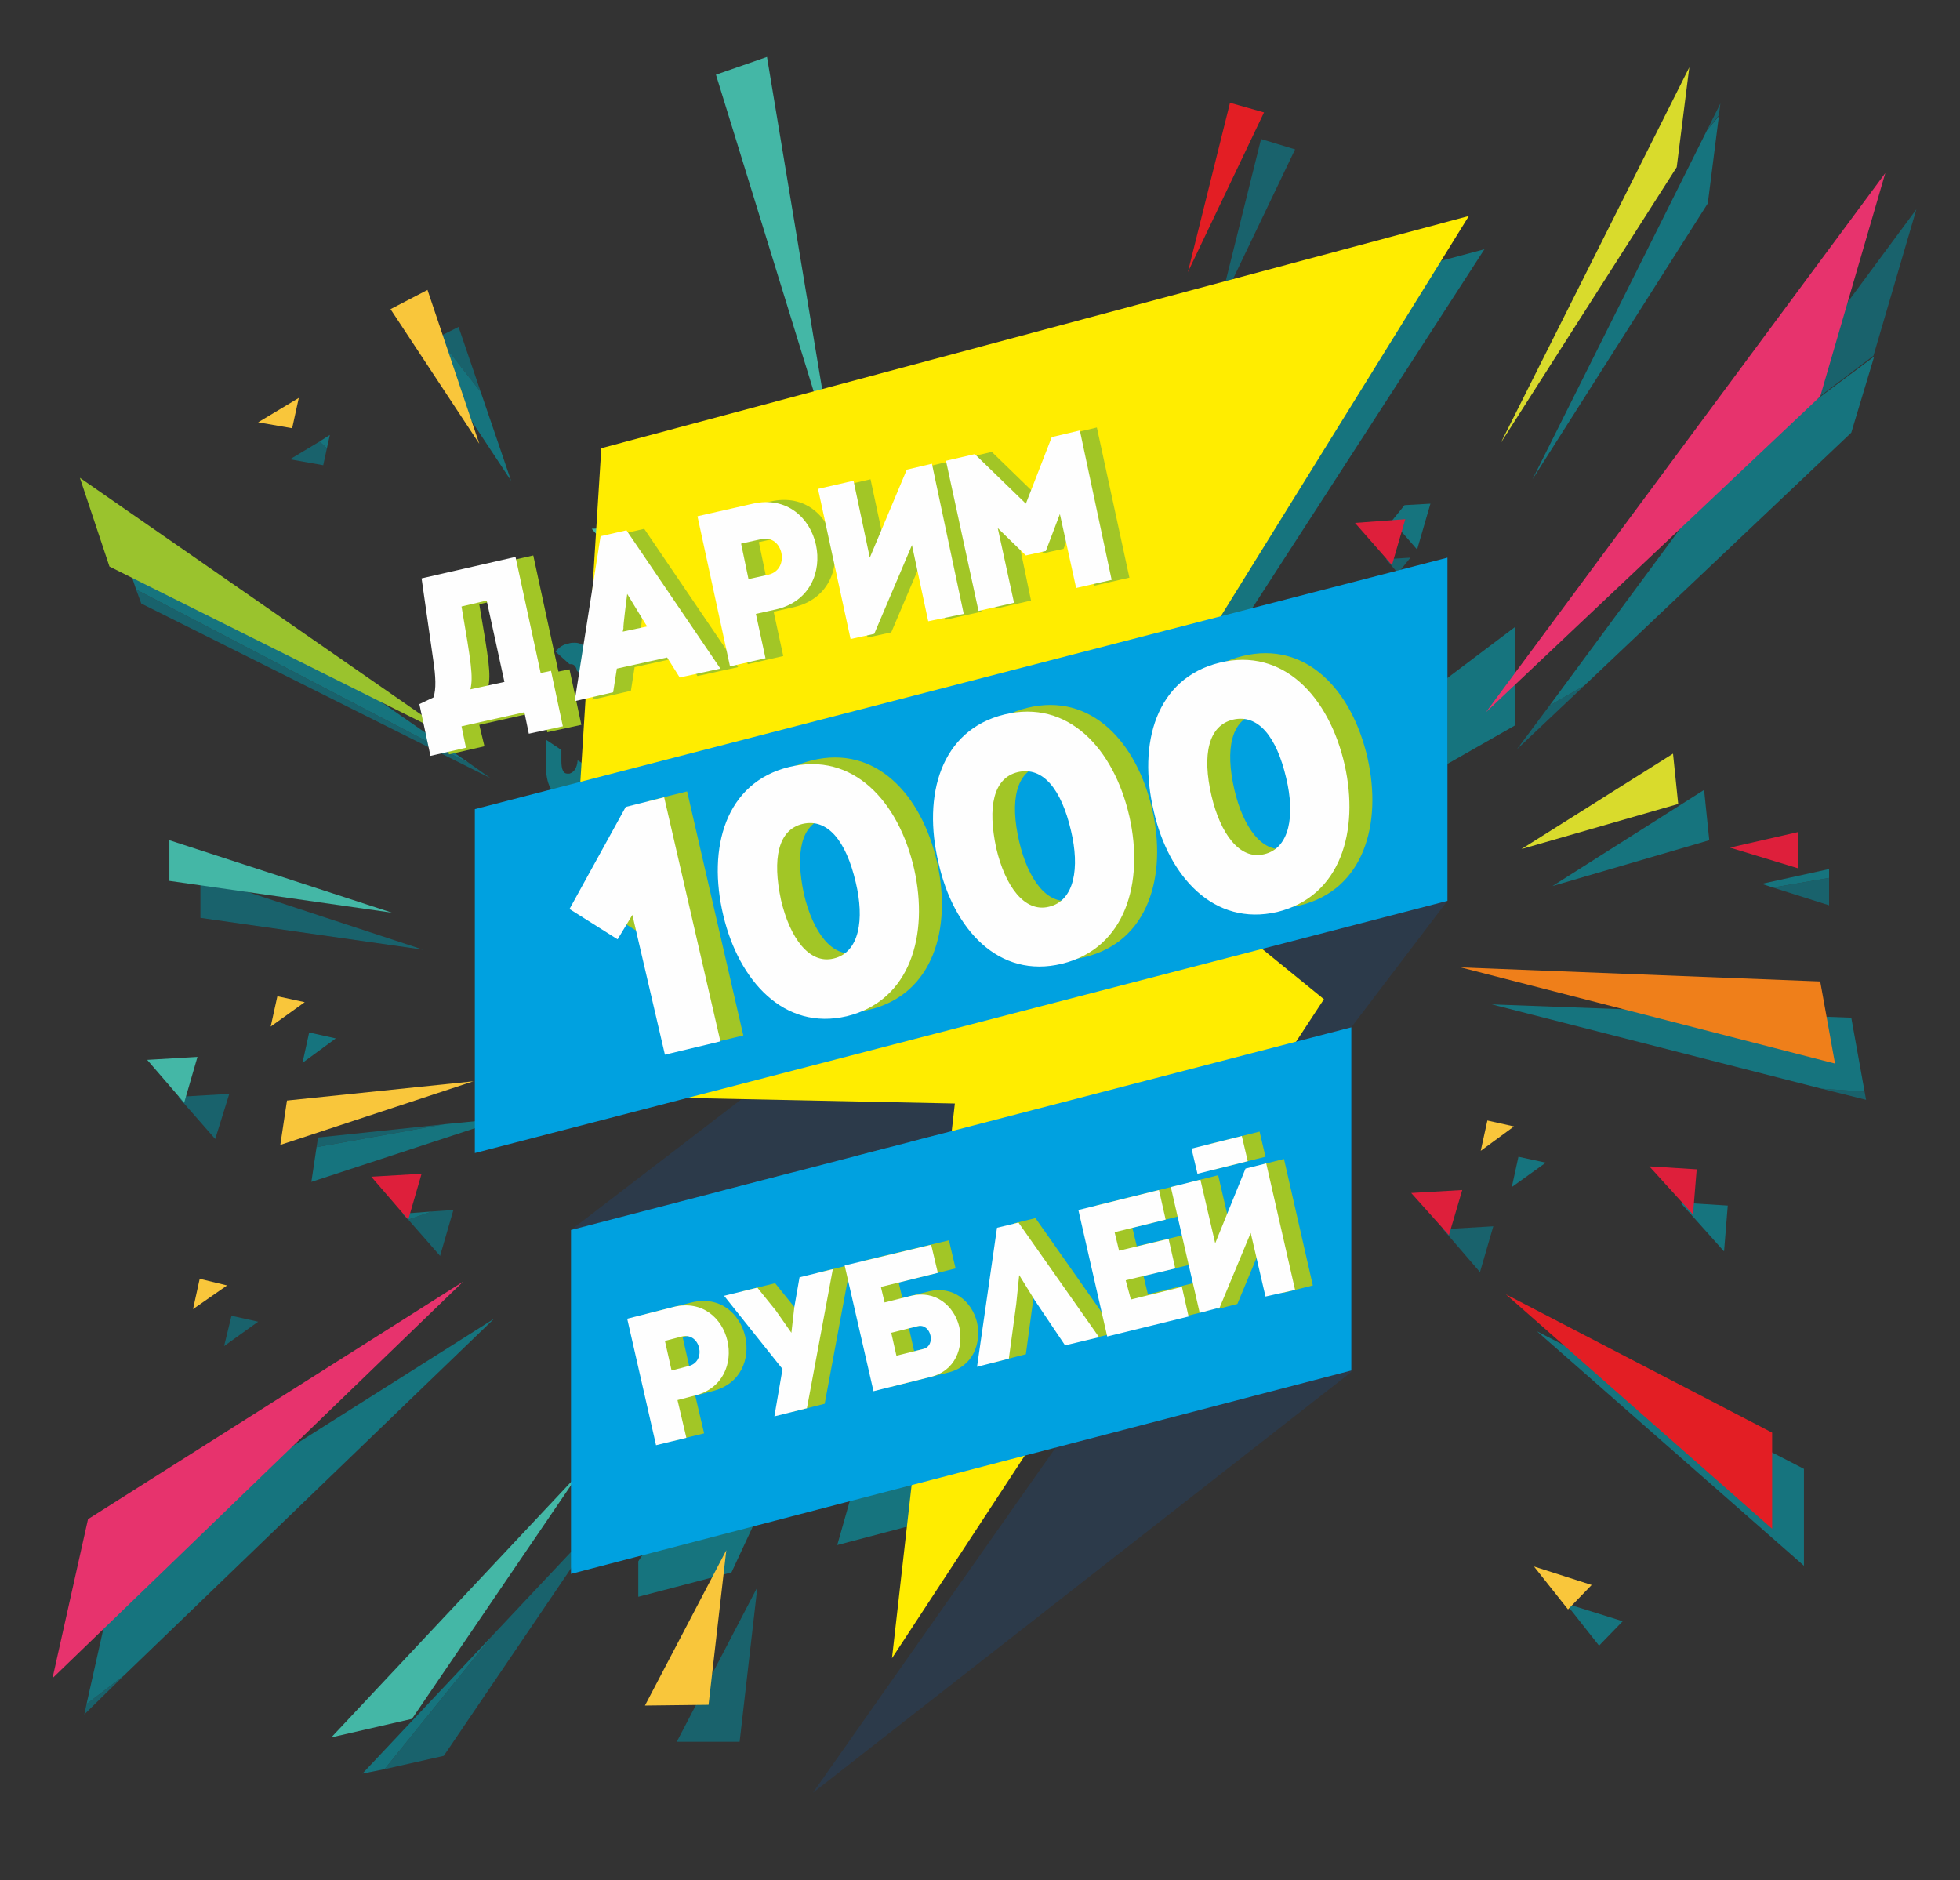 <?xml version="1.0" encoding="utf-8"?>
<!-- Generator: Adobe Illustrator 22.0.1, SVG Export Plug-In . SVG Version: 6.00 Build 0)  -->
<svg version="1.1" id="Слой_1" xmlns="http://www.w3.org/2000/svg" xmlns:xlink="http://www.w3.org/1999/xlink" x="0px" y="0px"
	 viewBox="0 0 265 254.2" style="enable-background:new 0 0 265 254.2;" xml:space="preserve">
<rect x="0" y="0" width="265" height="254.2" fill="#333333" stroke="none"/>
<style type="text/css">
	.st0{fill:#CF2D46;}
	.st1{fill:url(#SVGID_1_);}
	.st2{fill:#19626C;}
	.st3{fill:#16747E;}
	.st4{fill:#DE1F3B;}
	.st5{fill:#EF7F1A;}
	.st6{fill:#D9DB2C;}
	.st7{fill:#E31E24;}
	.st8{fill:#E7336D;}
	.st9{fill:#9AC32D;}
	.st10{fill:#44B7A6;}
	.st11{fill:#F9C63B;}
	.st12{fill:#2C3A4A;}
	.st13{fill:#FFED00;}
	.st14{fill:#00A1E0;}
	.st15{fill:#A2C626;}
	.st16{fill:#FEFEFE;}
</style>
<g id="Слой_x0020_1">
	<polygon class="st0" points="130.8,249.5 183.4,137 183.4,137 	"/>
	
		<linearGradient id="SVGID_1_" gradientUnits="userSpaceOnUse" x1="10418.943" y1="-9235.43" x2="15608.383" y2="-9235.43" gradientTransform="matrix(2.834646e-02 0 0 -2.834646e-02 -164.533 -73.671)">
		<stop  offset="0" style="stop-color:#CF2A3E"/>
		<stop  offset="1" style="stop-color:#DB2A3E"/>
	</linearGradient>
	<path class="st1" d="M158.8,249.5L158.8,249.5l16.9-70.5l9.7-40.3l0,0l-9.7,40.3L158.8,249.5L158.8,249.5z M186.3,135.1l2-8.3v0
		L186.3,135.1L186.3,135.1z"/>
	<polygon class="st2" points="247.3,122.4 239.7,120 247.3,118.7 	"/>
	<polygon class="st3" points="239.7,120 238.2,119.5 247.3,117.5 247.3,118.7 	"/>
	<polygon class="st2" points="252.3,148.7 246.3,147.2 252.1,147.6 	"/>
	<polygon class="st3" points="252.1,147.6 246.3,147.2 201.7,135.8 250.3,137.6 	"/>
	<polygon class="st3" points="209.9,119.8 230.4,106.8 231.1,113.6 	"/>
	<polygon class="st3" points="243.9,211.7 207.8,180 243.9,198.6 	"/>
	<path class="st2" d="M205.1,101.3l4.4-5.9l4.7-2.7L205.1,101.3z M233.2,63.3l25.9-35l-5.8,19.8L233.2,63.3z"/>
	<polygon class="st3" points="209.5,95.4 233.2,63.3 253.4,48.2 250.3,58.5 214.2,92.7 	"/>
	<path class="st2" d="M207.2,64.9L207.2,64.9L207.2,64.9L207.2,64.9L207.2,64.9z M230.8,17.6l1.8-3.6l-0.2,1.6L230.8,17.6z"/>
	<polygon class="st3" points="207.2,64.8 230.8,17.6 232.4,15.7 230.9,27.5 207.2,64.8 	"/>
	<polygon class="st2" points="66.3,105.2 19.1,81.6 18.4,79.7 63.6,103.3 	"/>
	<polygon class="st3" points="63.6,103.3 18.4,79.7 15,69.5 	"/>
	<polygon class="st2" points="57.2,128.4 27.1,124.1 27.1,118.5 	"/>
	<polygon class="st2" points="42.8,155.1 43,153.8 60.1,152 	"/>
	<polygon class="st3" points="42.1,159.8 42.8,155.1 60.1,152 68.3,151.2 	"/>
	<polygon class="st2" points="11.4,231.8 11.7,230.4 16.8,226.5 	"/>
	<polygon class="st3" points="11.7,230.4 16.2,210.3 66.8,178.3 16.8,226.5 	"/>
	<polygon class="st2" points="52,239.2 66.7,221 82.6,204.1 60,237.4 	"/>
	<polygon class="st3" points="49,239.8 66.7,221 52,239.2 	"/>
	<polygon class="st2" points="91.5,235.5 102.4,214.6 100,235.5 	"/>
	<polygon class="st2" points="65,53 59.2,45.6 62,44.2 	"/>
	<polygon class="st3" points="69.1,65 57,46.7 59.2,45.6 65,53 	"/>
	<polygon class="st2" points="164.8,41.7 170.5,18.8 175.1,20.2 	"/>
	<polygon class="st2" points="59.5,169.8 55.2,164.9 58.4,163.8 61.3,163.6 	"/>
	<polygon class="st3" points="55.2,164.9 54.4,164.1 58.4,163.8 	"/>
	<polygon class="st2" points="200.1,172 195.1,166.2 201.9,165.8 	"/>
	<polygon class="st2" points="189,77.5 187.4,75.6 190.7,75.4 	"/>
	<polygon class="st3" points="191.6,74.3 188.2,70.4 189.9,68.3 193.4,68.1 	"/>
	<polygon class="st2" points="89.3,82.2 84.3,76.5 91.1,76.1 	"/>
	<polygon class="st2" points="29.1,154 24.1,148.3 31,147.9 	"/>
	<polygon class="st3" points="233.1,169.2 227.2,162.6 233.6,163 	"/>
	<polygon class="st3" points="216.2,222.5 211.7,216.8 219.4,219.2 	"/>
	<polygon class="st2" points="43.7,62.9 39.2,62.1 43.2,59.7 44.2,60.6 	"/>
	<polygon class="st3" points="44.2,60.6 43.2,59.7 44.6,58.8 	"/>
	<polygon class="st2" points="30.3,182 31.3,177.9 34.9,178.7 	"/>
	<polygon class="st3" points="204.4,160.5 205.3,156.4 209,157.2 	"/>
	<polygon class="st3" points="40.9,143.7 41.8,139.6 45.4,140.4 	"/>
	<path class="st3" d="M132.5,139.3L132.5,139.3l0.2-0.1l-0.1,0.1L132.5,139.3z M132.4,139.3l-0.3-0.1l0.1,0L132.4,139.3L132.4,139.3
		z M132.4,139.3l-0.2-0.1l0,0L132.4,139.3L132.4,139.3z M132.4,139.3l-0.1-0.1l0,0L132.4,139.3L132.4,139.3z M132.4,139.3l-0.1-0.1
		l0,0L132.4,139.3L132.4,139.3L132.4,139.3z M132.8,139.3L132.8,139.3l0.1-0.1L132.8,139.3L132.8,139.3L132.8,139.3z M132.4,139.3
		l0-0.2l0,0L132.4,139.3L132.4,139.3L132.4,139.3z M132.5,139.2l0-0.2l0,0L132.5,139.2L132.5,139.2L132.5,139.2z M133,139.2
		L133,139.2l0.1-0.1L133,139.2L133,139.2z M132.5,139.2l0.1-0.2l0.1,0L132.5,139.2L132.5,139.2L132.5,139.2z M133.1,139.2l0-0.1l0,0
		L133.1,139.2L133.1,139.2z M133.2,139.2l0-0.1l0,0L133.2,139.2L133.2,139.2L133.2,139.2z M132.6,139.2l0.1-0.2l0.1,0L132.6,139.2
		L132.6,139.2z M133.3,139.2l-0.1-0.1l0,0L133.3,139.2L133.3,139.2z M132.7,139.2l0.4-0.3l-0.2,0.2L132.7,139.2L132.7,139.2z
		 M133.4,139.2l-0.1-0.1l0,0L133.4,139.2L133.4,139.2z M131.6,139.1l-1-0.2l0.6,0l0.6,0.2L131.6,139.1z M133.6,139.1l-0.2-0.1l0.1,0
		l0.3,0.1L133.6,139.1L133.6,139.1z M132,139.1l-0.4-0.2l0.2,0L132,139.1L132,139.1z M134,139.1l-0.4-0.1l0.4-0.1l0.9,0.1L134,139.1
		L134,139.1z M132.1,139l-0.2-0.2l0.2,0L132.1,139L132.1,139z M132.9,139l0.1-0.1l0.1,0L132.9,139z M132.3,139l-0.1-0.2l0.1,0
		L132.3,139L132.3,139L132.3,139z M133,139l0.1-0.1l-0.1,0l0.2-0.1l0.2,0l-0.2,0.1l-0.1,0l0.1,0l0,0l-0.1,0l0,0.1l0,0l0-0.1l0,0.1
		l0,0l0-0.1L133,139L133,139l0.1-0.1L133,139L133,139L133,139z M132.4,139l0-0.2l0.1,0L132.4,139L132.4,139z M132.5,139l0-0.2l0.1,0
		L132.5,139L132.5,139L132.5,139z M132.6,139l0.1-0.2l0.1,0L132.6,139L132.6,139z M132.8,138.9l0.1-0.2l0.1,0L132.8,138.9
		L132.8,138.9L132.8,138.9z M133.2,138.9L133.2,138.9L133.2,138.9L133.2,138.9L133.2,138.9z M133.2,138.9L133.2,138.9L133.2,138.9
		L133.2,138.9z M133.1,138.2l-0.2,0l45.7-98.6l22.1-5.9L133.1,138.2L133.1,138.2L133.1,138.2z"/>
	<path class="st3" d="M133.4,138.2l42.2-52.2l14-3.6l-55.9,55.8L133.4,138.2L133.4,138.2z M132.8,138.2l-0.2,0l11.8-89.4l14.9-4
		L132.8,138.2z M132.4,138.2l-0.1,0l-11.1-83.3l9.1-2.4L132.4,138.2z"/>
	<path class="st3" d="M134,138.2l70.8-53.4v13.3l-70.2,40L134,138.2L134,138.2z M132,138.1l-0.2,0l-27.6-52.2c0-1.9,0-3.8,0-5.7
		c0.2-0.1,0.4-0.1,0.6-0.2l1.1-18L132,138.1L132,138.1z M131.5,138.1l-0.5,0l-35.2-31.4l7.5-1.9l0.2-2.5L131.5,138.1L131.5,138.1z
		 M130.5,138l-0.6,0l-51.3-26.8l8.5-2.2L130.5,138L130.5,138z"/>
	<path class="st3" d="M119,245.5L119,245.5L119,245.5L119,245.5L119,245.5z M113.2,208.9l19.8-69.7l0-0.1l0-0.2l0-0.1l0,0.1l0,0.2
		l0,0.1l-8.8,66.8L113.2,208.9z"/>
	<polygon class="st3" points="86.3,215.9 86.3,211.1 132.9,139.3 132.9,139.2 133,139 133.1,138.9 133.1,139 133,139.1 133,139.2 
		98.9,212.6 	"/>
	<path class="st3" d="M86.3,196.8v-11.2l46.4-46.3l0.1-0.1l0.2-0.2l0.2-0.2L133,139l-0.1,0.2l-0.1,0.1L86.3,196.8L86.3,196.8z
		 M86.3,174.2v-4.7l19.5-15l26.5-15.1l0,0l0,0l0,0l0,0l0,0l0,0l0,0l0,0l0,0l0,0l0,0l0,0l0,0l0,0l0.1,0l0.2-0.1l0.3-0.2l-0.4,0.3
		l-0.1,0.1l0,0L86.3,174.2L86.3,174.2z"/>
	<path class="st3" d="M76.2,107.6c-1.6,0-2.4-1.5-2.4-4.3c0-1.2,0-2.3,0-3.3l2.1,1.4c0,0.5,0,1,0,1.5c0,1.2,0.3,1.7,0.8,1.7
		c0.1,0,0.2,0,0.3,0c0.6-0.2,1-0.7,1.1-1.8l1.9,1.2c-0.5,1.8-1.5,3-2.9,3.4C76.7,107.6,76.4,107.6,76.2,107.6z M80.2,92.7L78,90.7
		c-0.1-0.6-0.4-0.9-0.8-0.9c-0.1,0-0.1,0-0.2,0l-1.9-1.7c0.5-0.6,1.1-1,1.8-1.1c0.3-0.1,0.5-0.1,0.8-0.1c1.6,0,2.4,1.5,2.4,4.3
		C80.2,91.8,80.2,92.2,80.2,92.7L80.2,92.7z"/>
	<path class="st2" d="M89.3,104.1c0-1.1,0-2.2,0-3.3l2.8,2.5C91.1,103.6,90.4,103.8,89.3,104.1z M95.8,92.4l-2.1-2.7
		c0-0.6,0-1.2,0-2c0-1.2-0.3-1.7-0.8-1.7c-0.1,0-0.2,0-0.3,0c-0.5,0.1-0.7,0.2-1.2,0.3c0,0.1,0,0.3,0,0.4l-2.1-2.7c0,0,0,0,0,0
		c1.3-0.3,2-0.5,3.3-0.9c0.3-0.1,0.6-0.1,0.8-0.1c1.6,0,2.3,1.5,2.3,4.2C95.8,89.4,95.8,90.9,95.8,92.4L95.8,92.4z"/>
	<path class="st3" d="M92.1,103.3l-2.8-2.5c0-5.6,0-11.2,0-16.7l2.1,2.7c0,5.4,0,8.3,0,13.9c0.5-0.1,0.7-0.2,1.2-0.3
		c0.7-0.2,1.1-0.8,1.1-2.2c0-3.5,0-5.5,0-8.4l2.1,2.7c0,1.5,0,3,0,5c0,3.2-1,5.2-3.2,5.8C92.4,103.3,92.3,103.3,92.1,103.3z"/>
	<polygon class="st4" points="243.1,112.5 233.9,114.6 243.1,117.4 	"/>
	<polygon class="st5" points="197.5,130.8 248.1,143.8 246.1,132.7 	"/>
	<polygon class="st6" points="205.7,114.8 226.2,101.9 226.9,108.7 	"/>
	<polygon class="st7" points="203.6,175 239.6,193.7 239.6,206.7 	"/>
	<polygon class="st8" points="200.9,96.3 246.1,53.6 254.9,23.4 	"/>
	<polygon class="st6" points="202.9,59.9 226.7,22.6 228.4,9.1 	"/>
	<polygon class="st9" points="62.1,100.2 10.8,64.6 14.8,76.6 	"/>
	<polygon class="st10" points="53,123.4 22.9,113.6 22.9,119.1 	"/>
	<polygon class="st11" points="64,146.2 38.8,148.8 37.9,154.8 	"/>
	<polygon class="st8" points="62.6,173.3 11.9,205.4 7.1,226.9 	"/>
	<polygon class="st10" points="78.3,199.2 44.8,234.9 55.7,232.4 	"/>
	<polygon class="st11" points="98.2,209.6 87.2,230.6 95.8,230.5 	"/>
	<polygon class="st10" points="112.6,61.3 96.8,10.1 103.7,7.7 	"/>
	<polygon class="st11" points="64.8,60 52.8,41.8 57.8,39.2 	"/>
	<polygon class="st7" points="160.6,36.8 166.3,13.9 170.9,15.2 	"/>
	<polygon class="st4" points="50.2,159.1 57,158.7 55.2,164.9 	"/>
	<polygon class="st4" points="190.8,161.3 197.7,160.9 195.9,167 	"/>
	<polygon class="st4" points="183.2,70.7 190,70.2 188.2,76.4 	"/>
	<polygon class="st10" points="80,71.5 86.9,71.1 85.1,77.3 	"/>
	<polygon class="st10" points="19.9,143.3 26.7,142.9 24.9,149.1 	"/>
	<polygon class="st4" points="223,157.7 228.9,164.2 229.4,158.1 	"/>
	<polygon class="st11" points="207.4,211.8 212,217.6 215.2,214.3 	"/>
	<polygon class="st11" points="34.9,57.1 40.4,53.8 39.5,57.9 	"/>
	<polygon class="st11" points="27,172.9 30.7,173.8 26.1,177 	"/>
	<polygon class="st11" points="201.1,151.5 204.7,152.3 200.2,155.6 	"/>
	<polygon class="st11" points="37.5,134.7 41.2,135.5 36.6,138.8 	"/>
	<polygon class="st12" points="109.9,242.4 182.7,185.5 182.7,138.9 	"/>
	<polygon class="st12" points="195.7,121.8 182.7,138.9 77.2,166.3 195.7,75.4 	"/>
	<polygon class="st13" points="81.3,60.6 198.6,29.2 148.4,110.2 179,135.1 120.6,224.2 129.1,149.2 75.8,148.1 	"/>
	<polygon class="st14" points="195.7,121.8 64.2,155.9 64.2,109.4 195.7,75.4 	"/>
	<polygon class="st14" points="182.7,185.3 77.2,212.8 77.2,166.3 182.7,138.9 	"/>
	<path class="st15" d="M100.5,140l-7.6-33l-5.2,1.3l-7.6,13.8l6.5,4.1l2-3.3l4.4,18.9L100.5,140L100.5,140z M111.6,110.6
		c3.4-0.8,5.9,2.3,7.2,7.9c1.2,5,0.5,9.5-3,10.3c-3.3,0.8-5.9-2.8-7.1-7.9C107.5,115.3,108.3,111.4,111.6,110.6L111.6,110.6z
		 M117.6,136.5c8.6-2.1,11.1-11,9.1-19.9c-2.1-9.2-8.3-15.9-16.9-13.8c-8.6,2.1-11.1,10.9-8.9,20.1
		C102.9,131.8,109.1,138.6,117.6,136.5z M140.7,103.5c3.4-0.8,5.9,2.3,7.2,7.9c1.2,5,0.5,9.5-3,10.3c-3.3,0.8-5.9-2.8-7.1-7.9
		C136.5,108.2,137.4,104.3,140.7,103.5z M146.7,129.4c8.6-2.1,11.1-11,9.1-19.9c-2.1-9.2-8.3-15.9-16.9-13.8
		c-8.6,2.1-11.1,10.9-8.9,20.1C132,124.7,138.1,131.5,146.7,129.4L146.7,129.4z M169.8,96.5c3.4-0.8,5.9,2.3,7.2,7.9
		c1.2,5,0.5,9.5-3,10.3c-3.3,0.8-5.9-2.8-7.1-7.9C165.6,101.2,166.5,97.3,169.8,96.5z M175.8,122.4c8.6-2.1,11.1-11,9.1-19.9
		c-2.1-9.2-8.3-15.9-16.9-13.8c-8.6,2.1-11.1,10.9-8.9,20.1C161.1,117.7,167.2,124.5,175.8,122.4L175.8,122.4z"/>
	<path class="st15" d="M87.2,177.7l3.9,17.1l4.1-1l-1.2-5.1l2.3-0.6c7.8-1.9,5-13.9-2.8-12L87.2,177.7L87.2,177.7z M93.2,184.8
		l-0.9-4l2.3-0.6c2.5-0.6,3.4,3.4,0.9,4L93.2,184.8z M111.5,189.8l3.5-18.8l-4.5,1.1l-0.7,4l-0.4,3.5l-2.1-3l-2.5-3.1l-4.5,1.1
		l7.9,9.9l-1.1,6.4L111.5,189.8z M128.3,167.7l-11.7,2.8l3.9,17l7.6-1.9c3.5-0.8,4.6-4,4-6.8c-0.7-2.9-3.3-5-6.5-4.2l-3.6,0.9
		l-0.5-2.1l7.7-1.9L128.3,167.7L128.3,167.7z M122.9,179.6l3.6-0.9c1.8-0.4,2.5,2.7,0.7,3.1l-3.6,0.9L122.9,179.6z M146.3,181.3
		l4.6-1.1L140,164.7l-2.9,0.7l-2.7,18.8l4.3-1.1l1-7.4l0.4-3.9l2.1,3.4L146.3,181.3z M154.6,172.5l6.7-1.6l-0.9-4l-6.7,1.6l-0.6-2.5
		l6.9-1.7l-0.9-4l-10.9,2.7L152,180l11-2.7l-0.9-4l-6.9,1.7L154.6,172.5L154.6,172.5z M163.5,154.7l0.8,3.4l6.8-1.7l-0.8-3.4
		L163.5,154.7L163.5,154.7z M177.5,173.8l-3.9-17.1l-2.8,0.7l-4.1,10.1l-2-8.6l-4,1l3.9,17.1l2.7-0.7l4.2-10.1l2,8.6L177.5,173.8
		L177.5,173.8z"/>
	<path class="st16" d="M84.8,178.3l3.9,17.1l4.1-1l-1.2-5.1l2.3-0.6c7.8-1.9,5-13.9-2.8-12L84.8,178.3L84.8,178.3z M90.8,185.3
		l-0.9-4l2.3-0.6c2.5-0.6,3.4,3.4,0.9,4L90.8,185.3z M109.1,190.4l3.5-18.8l-4.5,1.1l-0.7,4l-0.4,3.5l-2.1-3l-2.5-3.1l-4.5,1.1
		l7.9,9.9l-1.1,6.4L109.1,190.4L109.1,190.4z M125.9,168.3l-11.7,2.8l3.9,17l7.6-1.9c3.5-0.8,4.6-4,4-6.8c-0.7-2.9-3.3-5-6.5-4.2
		l-3.6,0.9l-0.5-2.1l7.7-1.9L125.9,168.3L125.9,168.3z M120.5,180.2l3.6-0.9c1.8-0.4,2.5,2.7,0.7,3.1l-3.6,0.9L120.5,180.2z
		 M144,181.9l4.6-1.1l-10.9-15.5l-2.9,0.7l-2.7,18.8l4.3-1.1l1-7.4l0.4-3.9l2.1,3.4L144,181.9z M152.2,173.1l6.7-1.6l-0.9-4
		l-6.7,1.6l-0.6-2.5l6.9-1.7l-0.9-4l-10.9,2.7l3.9,17.1l11-2.7l-0.9-4l-6.9,1.7L152.2,173.1L152.2,173.1z M161.1,155.3l0.8,3.4
		l6.8-1.7l-0.8-3.4L161.1,155.3z M175.1,174.4l-3.9-17.1l-2.8,0.7l-4.1,10.1l-2-8.6l-4,1l3.9,17l2.7-0.7l4.2-10.1l2,8.6L175.1,174.4
		z"/>
	<path class="st16" d="M97.4,140.8l-7.6-33l-5.2,1.3l-7.6,13.8l6.5,4.1l2-3.3l4.4,18.9L97.4,140.8z M108.5,111.4
		c3.4-0.8,5.9,2.3,7.2,7.9c1.2,5,0.5,9.5-3,10.3c-3.3,0.8-5.9-2.8-7.1-7.9C104.4,116.1,105.2,112.2,108.5,111.4L108.5,111.4z
		 M114.5,137.4c8.6-2.1,11.1-11,9.1-19.9c-2.1-9.2-8.3-15.9-16.9-13.8c-8.6,2.1-11.1,10.9-8.9,20.1
		C99.9,132.6,106,139.4,114.5,137.4L114.5,137.4z M137.6,104.4c3.4-0.8,5.9,2.3,7.2,7.9c1.2,5,0.5,9.5-3,10.3
		c-3.3,0.8-5.9-2.8-7.1-7.9C133.5,109.1,134.3,105.2,137.6,104.4L137.6,104.4z M143.6,130.3c8.6-2.1,11.1-11,9.1-19.9
		c-2.1-9.2-8.3-15.9-16.9-13.8c-8.6,2.1-11.1,10.9-8.9,20.1C128.9,125.6,135,132.4,143.6,130.3z M166.7,97.3
		c3.4-0.8,5.9,2.3,7.2,7.9c1.2,5,0.5,9.5-3,10.3c-3.3,0.8-5.9-2.8-7.1-7.9C162.5,102,163.4,98.1,166.7,97.3L166.7,97.3z
		 M172.7,123.3c8.6-2.1,11.1-11,9.1-19.9c-2.1-9.2-8.3-15.9-16.9-13.8c-8.6,2.1-11.1,10.9-8.9,20.1
		C158,118.5,164.1,125.3,172.7,123.3L172.7,123.3z"/>
	<path class="st15" d="M75.5,90.8l-3.4-15.7L59.4,78l1.6,11.2c0.3,2,0.4,3.8,0,4.9L59.2,95l1.5,7l4.8-1.1L64.8,98l8.5-1.9L74,99
		l4.6-1l-1.6-7.5L75.5,90.8L75.5,90.8z M66,92.9c0.4-1.7,0.1-3.6-1.2-11.2l3.4-0.8l2.4,11L66,92.9z M94.3,91.4l5.5-1.2L87.1,71.5
		l-3.5,0.8l-3.5,22.3l5.2-1.2l0.5-3.2l6.8-1.5L94.3,91.4L94.3,91.4z M87.2,80l2.5,4.1l0.2,0.3l-3.3,0.7l0.1-0.5L87.2,80L87.2,80z
		 M96.7,69.5l4.4,20.3l4.8-1.1l-1.3-6l2.7-0.6c9.3-2.1,6.2-16.4-3.1-14.3L96.7,69.5L96.7,69.5z M103.6,78.1l-1-4.8l2.7-0.6
		c3-0.7,4,4.1,1,4.8L103.6,78.1z M132.7,82.7l-4.4-20.3l-3.4,0.8l-5,11.9l-2.2-10.3l-4.8,1.1l4.4,20.3l3.2-0.7l5.1-12l2.2,10.3
		L132.7,82.7L132.7,82.7z M137.3,71.1l3.8,3.7l2.7-0.6l1.9-5l2.2,10l4.8-1.1l-4.4-20.3l-3.8,0.9l-3.5,9.1l-6.9-6.7l-3.9,0.9
		l4.4,20.3l4.8-1.1L137.3,71.1L137.3,71.1z"/>
	<path class="st16" d="M73.1,91l-3.4-15.7L57,78.2l1.6,11.2c0.3,2,0.4,3.8,0,4.9l-1.9,0.9l1.5,7l4.8-1.1l-0.6-2.9l8.5-1.9l0.6,2.9
		l4.6-1l-1.6-7.5L73.1,91L73.1,91z M63.6,93.2c0.4-1.7,0.1-3.6-1.2-11.2l3.4-0.8l2.4,11L63.6,93.2z M91.9,91.6l5.5-1.2L84.7,71.7
		l-3.5,0.8l-3.5,22.3l5.2-1.2l0.5-3.2l6.8-1.5L91.9,91.6L91.9,91.6z M84.8,80.3l2.5,4.1l0.2,0.3l-3.3,0.7l0.1-0.5
		C84.2,84.9,84.8,80.3,84.8,80.3z M94.3,69.8l4.4,20.3l4.8-1.1l-1.3-6l2.7-0.6c9.3-2.1,6.2-16.4-3.1-14.3L94.3,69.8L94.3,69.8z
		 M101.2,78.3l-1-4.8l2.7-0.6c3-0.7,4,4.1,1,4.8L101.2,78.3z M130.3,83L126,62.7l-3.4,0.8l-5,11.9L115.4,65l-4.8,1.1l4.4,20.3
		l3.2-0.7l5.1-12l2.2,10.3L130.3,83L130.3,83z M134.9,71.4l3.8,3.7l2.7-0.6l1.9-5l2.2,10l4.8-1.1L146,58.2l-3.8,0.9l-3.5,9l-6.9-6.7
		l-3.9,0.9l4.4,20.3l4.8-1.1L134.9,71.4z"/>
</g>
</svg>

